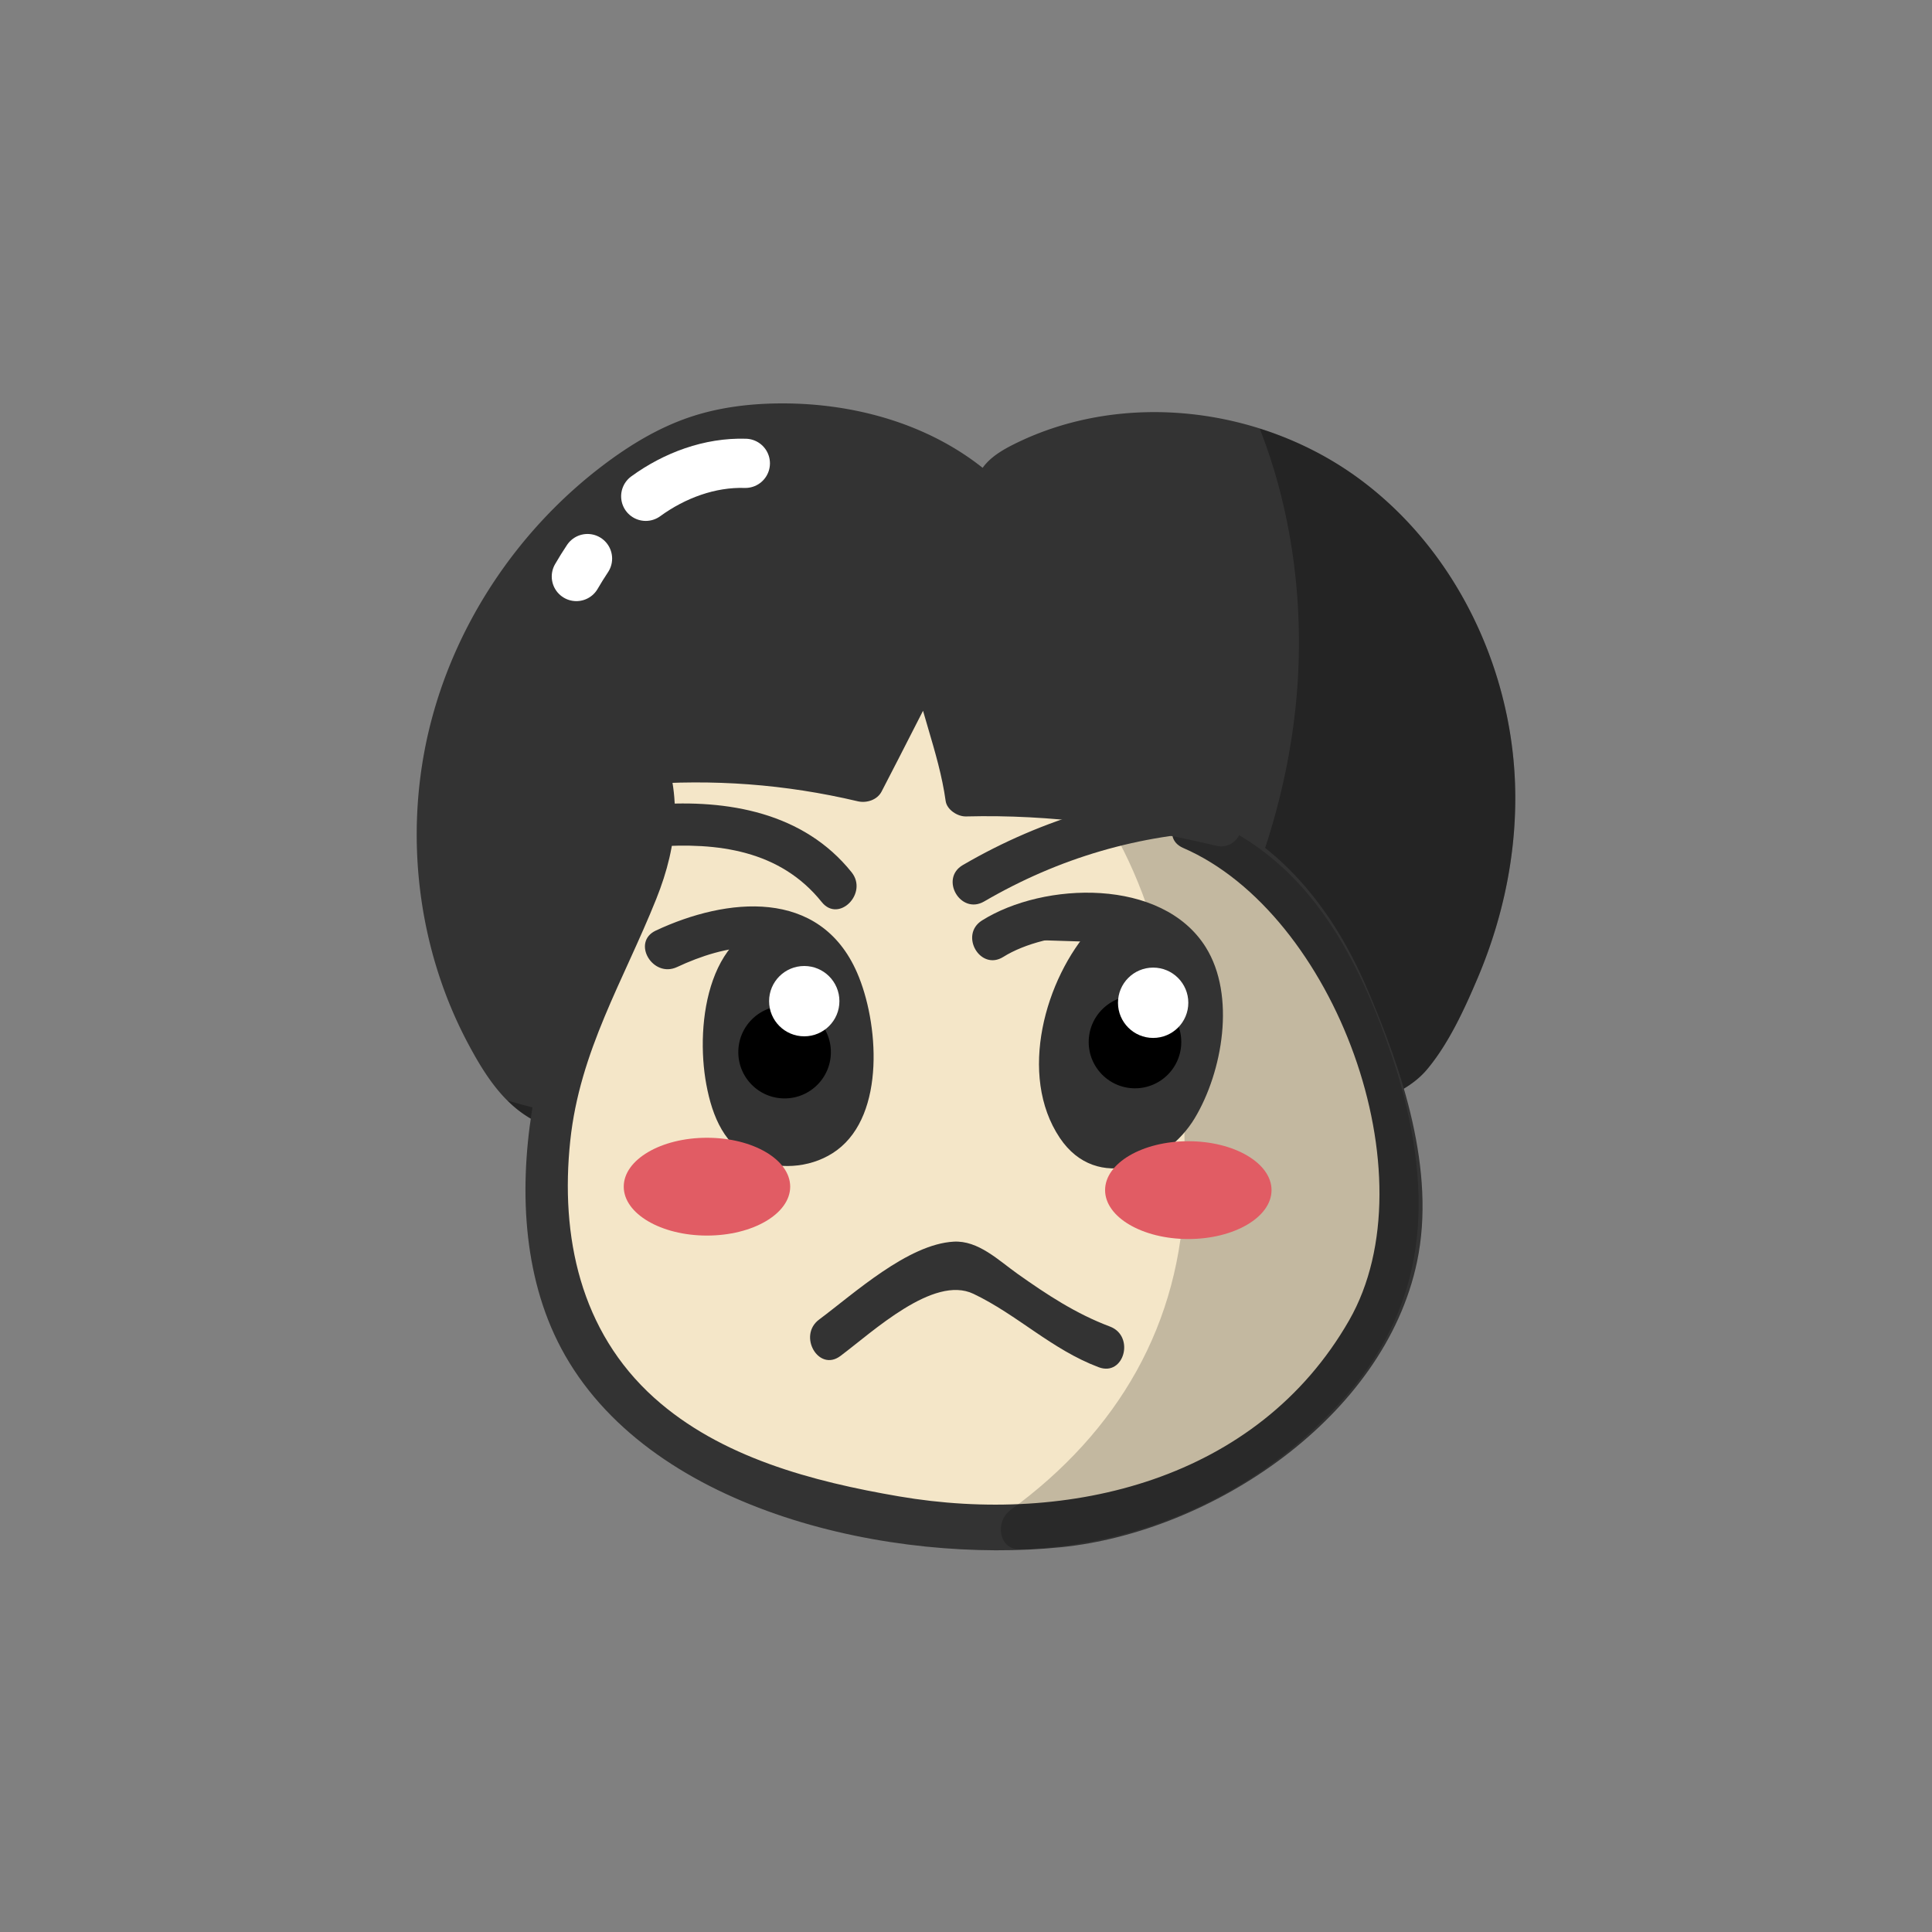 <svg xml:space="preserve" viewBox="0 0 100 100" y="0" x="0" xmlns="http://www.w3.org/2000/svg" id="Layer_1" version="1.1" style="height: 100%; width: 100%; background: rgb(255, 255, 255);" width="200px" height="200px"><rect x="0" y="0" width="100" height="100" fill="#808080" stroke="none"/><g class="ldl-scale" style="transform-origin: 50% 50%; transform: rotate(0deg) scale(0.8, 0.8);"><g class="ldl-ani"><g class="ldl-layer"><g class="ldl-ani"><g><g class="ldl-layer"><g class="ldl-ani" style="transform: scale(0.91); transform-origin: 50px 50px; animation: 1.111s linear -0.58s infinite normal forwards running breath-c0ece25f-798e-4882-9ec4-0636c5af5488;"><path fill="#333" d="M89.033 36.976c.175 4.737-.793 9.48-2.637 13.837-.934 2.205-2.066 4.689-3.616 6.538-1.44 1.717-3.802 2.346-5.887 3.146-9.637 3.698-19.978 5.518-30.295 5.436A82.805 82.805 0 0 1 28.79 63.86c-2.91-.666-5.817-1.464-8.623-2.49-2.693-.984-4.249-3.376-5.567-5.851-3.607-6.77-4.568-14.883-2.772-22.341s6.308-14.208 12.433-18.827c1.853-1.397 3.865-2.615 6.062-3.361 2.139-.727 4.414-.993 6.672-.99 5.064.008 10.221 1.432 14.187 4.58.557-.769 1.406-1.269 2.256-1.692 7.618-3.789 17.265-2.69 24.198 2.241 6.932 4.931 11.082 13.344 11.397 21.847z" style="fill: rgb(51, 51, 51);"></path></g></g></g></g></g><g class="ldl-layer"><g class="ldl-ani"><g opacity=".3"><g class="ldl-layer"><g class="ldl-ani" style="transform: scale(0.91); transform-origin: 50px 50px; animation: 1.111s linear -0.604s infinite normal forwards running breath-c0ece25f-798e-4882-9ec4-0636c5af5488;"><path d="M89.033 36.976c-.315-8.502-4.465-16.915-11.398-21.847-2.053-1.46-4.347-2.575-6.753-3.336 2.335 5.915 3.243 12.802 2.577 19.538-.58 5.858-2.294 11.576-4.817 16.707-1.277 2.597-2.795 5.512-4.626 7.591-1.701 1.931-4.144 2.402-6.339 3.121-10.146 3.321-20.691 4.238-30.91 2.815a67.585 67.585 0 0 1-9.358-1.995c.776.769 1.671 1.403 2.758 1.8 2.806 1.025 5.713 1.823 8.623 2.49a82.861 82.861 0 0 0 17.808 2.073c10.317.082 20.659-1.738 30.295-5.436 2.085-.8 4.447-1.428 5.887-3.146 1.55-1.849 2.682-4.333 3.616-6.538 1.845-4.357 2.813-9.1 2.637-13.837z" style=""></path></g></g></g></g></g><g class="ldl-layer"><g class="ldl-ani"><g><g class="ldl-layer"><g class="ldl-ani" style="transform: scale(0.91); transform-origin: 50px 50px; animation: 1.111s linear -0.628s infinite normal forwards running breath-c0ece25f-798e-4882-9ec4-0636c5af5488;"><path fill="#f4e6c8" d="M26.827 34.424c1.484 2.611 1.273 5.889.333 8.741-.94 2.853-2.536 5.437-3.783 8.169a35.668 35.668 0 0 0-3.148 12.736c-.252 4.425.371 9.008 2.562 12.861 2.076 3.651 5.455 6.444 9.201 8.345 3.746 1.901 7.86 2.965 11.99 3.732 5.615 1.043 11.475 1.551 16.988.059 3.432-.929 6.63-2.612 9.531-4.667 5.157-3.653 9.632-8.931 10.355-15.21.432-3.752-.506-7.521-1.614-11.132-1.116-3.64-2.432-7.262-4.505-10.455-2.074-3.193-4.975-5.956-8.541-7.291" style="fill: rgb(244, 230, 200);"></path></g></g><g class="ldl-layer"><g class="ldl-ani"><g><g class="ldl-layer"><g class="ldl-ani" style="transform: scale(0.91); transform-origin: 50px 50px; animation: 1.111s linear -0.652s infinite normal forwards running breath-c0ece25f-798e-4882-9ec4-0636c5af5488;"><path fill="#333" d="M25.532 35.181c2.479 5.552-1.25 10.536-3.45 15.396-1.418 3.132-2.429 6.413-2.959 9.814-.899 5.775-.587 12.114 2.373 17.296 6.408 11.22 23.368 14.843 35.282 13.634 10.694-1.085 22.973-9.221 25.293-20.302 1.354-6.469-1.053-13.611-3.595-19.506-2.351-5.453-5.978-10.095-11.522-12.497-1.753-.76-3.283 1.824-1.514 2.59 10.766 4.663 17.697 23.302 11.798 33.591-6.527 11.384-19.933 14.579-32.01 12.511-6.111-1.047-12.676-2.76-17.4-7.01-5.251-4.724-6.685-11.462-5.965-18.273.675-6.383 3.784-11.375 6.11-17.18 1.583-3.949 1.896-7.67.15-11.58-.786-1.758-3.372-.234-2.591 1.516z" style="fill: rgb(51, 51, 51);"></path></g></g></g></g></g></g></g></g><g class="ldl-layer"><g class="ldl-ani"><g opacity=".2"><g class="ldl-layer"><g class="ldl-ani" style="transform: scale(0.91); transform-origin: 50px 50px; animation: 1.111s linear -0.676s infinite normal forwards running breath-c0ece25f-798e-4882-9ec4-0636c5af5488;"><path d="M79.242 58.058c-1.116-3.64-2.432-7.262-4.505-10.455-2.074-3.193-4.975-5.956-8.541-7.291l-4.437-.664c1.003 1.644 1.835 3.472 2.478 5.393 1.444 4.315 2.057 9.055 2.47 13.787.41 4.695.622 9.562-.517 14.204-1.812 7.387-6.81 13.127-12.278 16.949 2.384-.031 4.751-.291 7.057-.915 3.432-.929 6.63-2.612 9.531-4.667 5.157-3.653 9.632-8.931 10.355-15.21.433-3.751-.505-7.519-1.613-11.131z" style=""></path></g></g><g class="ldl-layer"><g class="ldl-ani"><g><g class="ldl-layer"><g class="ldl-ani" style="transform: scale(0.91); transform-origin: 50px 50px; animation: 1.111s linear -0.7s infinite normal forwards running breath-c0ece25f-798e-4882-9ec4-0636c5af5488;"><path d="M80.689 57.66c-3.105-9.825-7.815-17.855-18.53-19.457-1.242-.186-2.395.971-1.694 2.203 4.242 7.463 5.269 17.065 5.066 25.545-.227 9.521-4.745 17.174-12.374 22.736-1.108.808-.862 2.857.757 2.795 8.678-.333 16.72-3.928 22.624-10.379 6.362-6.951 6.718-14.705 4.151-23.443-.543-1.848-3.439-1.062-2.893.798 2.443 8.316 1.956 15.327-4.404 21.584-5.322 5.237-12.026 8.155-19.478 8.441l.757 2.795c7.293-5.317 12.643-12.594 13.64-21.762 1.069-9.836-.31-21.924-5.255-30.624l-1.694 2.203c3.376.505 5.871.857 8.605 3.227 4.196 3.638 6.202 8.983 7.83 14.136.579 1.834 3.476 1.05 2.892-.798z" style=""></path></g></g></g></g></g></g></g></g><g class="ldl-layer"><g class="ldl-ani"><g><g class="ldl-layer"><g class="ldl-ani"><g><g class="ldl-layer"><g class="ldl-ani" style="transform: scale(0.91); transform-origin: 50px 50px; animation: 1.111s linear -0.725s infinite normal forwards running breath-c0ece25f-798e-4882-9ec4-0636c5af5488;"><path fill="#333" d="M27.887 41.519c4.456-.324 8.898.244 11.857 3.936 1.207 1.506 3.318-.628 2.121-2.121-3.409-4.253-8.806-5.19-13.978-4.814-1.914.138-1.929 3.14 0 2.999z" style="fill: rgb(51, 51, 51);"></path></g></g></g></g></g></g></g></g><g class="ldl-layer"><g class="ldl-ani"><g><g class="ldl-layer"><g class="ldl-ani" style="transform: scale(0.91); transform-origin: 50px 50px; animation: 1.111s linear -0.749s infinite normal forwards running breath-c0ece25f-798e-4882-9ec4-0636c5af5488;"><path fill="#333" d="M28.703 48.778c1.721-.842 3.551-1.544 5.464-1.659 1.913-.115 3.93.42 5.293 1.767.765.756 1.289 1.727 1.66 2.736.847 2.303 1.093 7.034-.271 9.294-1.445 2.394-5.777 2.477-7.016-.143-1.219-2.576-1.418-6.297-.544-8.991.605-1.865 2.136-3.776 4.087-3.579" style="fill: rgb(51, 51, 51);"></path></g></g><g class="ldl-layer"><g class="ldl-ani"><g><g class="ldl-layer"><g class="ldl-ani" style="transform: scale(0.91); transform-origin: 50px 50px; animation: 1.111s linear -0.773s infinite normal forwards running breath-c0ece25f-798e-4882-9ec4-0636c5af5488;"><path fill="#333" d="M29.46 50.073c3.309-1.55 7.961-2.645 9.947 1.395 1.031 2.097 1.226 5.046.659 7.303-.804 3.2-4.369 3.122-5.352.097-.767-2.361-1.085-9.056 2.66-9.165 1.926-.056 1.934-3.057 0-3-5.705.167-6.651 7.361-5.835 11.729.423 2.267 1.305 4.472 3.574 5.38 1.843.737 4.116.469 5.713-.718 3.472-2.579 2.957-9.115 1.431-12.618-2.638-6.057-9.277-5.352-14.311-2.994-1.747.819-.226 3.406 1.514 2.591z" style="fill: rgb(51, 51, 51);"></path></g></g></g></g></g></g></g></g><g class="ldl-layer"><g class="ldl-ani"><g><g class="ldl-layer"><g class="ldl-ani"><g><g class="ldl-layer"><g class="ldl-ani" style="transform: scale(0.91); transform-origin: 50px 50px; animation: 1.111s linear -0.797s infinite normal forwards running breath-c0ece25f-798e-4882-9ec4-0636c5af5488;"><path fill="#333" d="M51.289 45.412c5.33-3.104 11.047-4.779 17.209-5.013 1.924-.073 1.934-3.073 0-3-6.668.253-12.958 2.065-18.723 5.423-1.668.971-.159 3.565 1.514 2.59z" style="fill: rgb(51, 51, 51);"></path></g></g></g></g></g></g></g></g><g class="ldl-layer"><g class="ldl-ani"><g><g class="ldl-layer"><g class="ldl-ani" style="transform: scale(0.91); transform-origin: 50px 50px; animation: 1.111s linear -0.821s infinite normal forwards running breath-c0ece25f-798e-4882-9ec4-0636c5af5488;"><path fill="#333" d="M51.897 48.057c2.483-1.813 6.261-1.807 9.196-1.453a6.733 6.733 0 0 1 4.529 2.621c2.616 3.502.265 14.529-5.484 13.636-2.962-.46-3.308-4.245-3.293-6.701.017-2.882 1.088-5.791 3.142-7.845" style="fill: rgb(51, 51, 51);"></path></g></g><g class="ldl-layer"><g class="ldl-ani"><g><g class="ldl-layer"><g class="ldl-ani" style="transform: scale(0.91); transform-origin: 50px 50px; animation: 1.111s linear -0.845s infinite normal forwards running breath-c0ece25f-798e-4882-9ec4-0636c5af5488;"><path fill="#333" d="M52.654 49.352c2.997-1.882 9.796-2.604 11.926 1.018 1.135 1.93.639 4.926-.013 6.92-.732 2.24-3.825 6.46-5.745 2.57-1.607-3.256.01-8.04 2.226-10.485 1.294-1.428-.821-3.556-2.121-2.121-3.298 3.64-5.252 10.496-2.257 14.968 2.632 3.929 7.584 1.946 9.594-1.404 1.979-3.298 2.932-8.718.78-12.157-3.097-4.949-11.504-4.662-15.904-1.9-1.631 1.025-.127 3.622 1.514 2.591z" style="fill: rgb(51, 51, 51);"></path></g></g></g></g></g></g></g></g><g class="ldl-layer"><g class="ldl-ani"><g><g class="ldl-layer"><g class="ldl-ani"><g><g class="ldl-layer"><g class="ldl-ani" style="transform: scale(0.91); transform-origin: 50px 50px; animation: 1.111s linear -0.87s infinite normal forwards running breath-c0ece25f-798e-4882-9ec4-0636c5af5488;"><path fill="#333" d="M41.068 77.729c2.313-1.726 6.616-5.775 9.455-4.424 3.132 1.49 5.565 3.964 8.912 5.222 1.809.68 2.591-2.219.798-2.893-2.415-.907-4.478-2.267-6.567-3.747-1.356-.961-2.792-2.389-4.548-2.288-3.252.186-7.063 3.674-9.564 5.54-1.529 1.142-.035 3.747 1.514 2.59z" style="fill: rgb(51, 51, 51);"></path></g></g></g></g></g></g></g></g><g class="ldl-layer"><g class="ldl-ani"><g><g class="ldl-layer"><g class="ldl-ani" style="transform: scale(0.91); transform-origin: 50px 50px; animation: 1.111s linear -0.894s infinite normal forwards running breath-c0ece25f-798e-4882-9ec4-0636c5af5488;"><path fill="#f4e6c8" d="M26.72 35.611a46.31 46.31 0 0 1 15.982 1.231c1.236-2.356 3.563-6.986 4.798-9.342.215 2.698 2.285 7.669 2.5 10.366 7.09-.26 11.267.46 18.161 2.134" style="fill: rgb(244, 230, 200);"></path></g></g><g class="ldl-layer"><g class="ldl-ani"><g><g class="ldl-layer"><g class="ldl-ani" style="transform: scale(0.91); transform-origin: 50px 50px; animation: 1.111s linear -0.918s infinite normal forwards running breath-c0ece25f-798e-4882-9ec4-0636c5af5488;"><path fill="#333" d="M26.72 37.111c5.3-.414 10.398-.046 15.583 1.177.622.147 1.382-.09 1.694-.689 1.615-3.106 3.183-6.236 4.798-9.342l-2.742-.358c.489 3.537 2.011 6.83 2.5 10.366.087.628.853 1.116 1.446 1.101 6.102-.153 11.834.668 17.763 2.08 1.877.447 2.678-2.445.798-2.893-6.204-1.477-12.167-2.347-18.56-2.187l1.446 1.101c-.489-3.537-2.011-6.83-2.5-10.366-.179-1.292-2.186-1.427-2.742-.358-1.615 3.106-3.183 6.236-4.798 9.342l1.694-.689c-5.432-1.282-10.809-1.72-16.38-1.285-1.912.149-1.928 3.151 0 3z" style="fill: rgb(51, 51, 51);"></path></g></g></g></g></g></g></g></g><g class="ldl-layer"><g class="ldl-ani" style="transform: scale(0.91); transform-origin: 50px 50px; animation: 1.111s linear -0.942s infinite normal forwards running breath-c0ece25f-798e-4882-9ec4-0636c5af5488;"><ellipse fill="#e15c64" ry="3.477" rx="5.917" cy="65.689" cx="31.583" style="fill: rgb(225, 92, 100);"></ellipse></g></g><g class="ldl-layer"><g class="ldl-ani" style="transform: scale(0.91); transform-origin: 50px 50px; animation: 1.111s linear -0.966s infinite normal forwards running breath-c0ece25f-798e-4882-9ec4-0636c5af5488;"><ellipse fill="#e15c64" ry="3.477" rx="5.917" cy="65.935" cx="65.806" style="fill: rgb(225, 92, 100);"></ellipse></g></g><g class="ldl-layer"><g class="ldl-ani" style="transform: scale(0.91); transform-origin: 50px 50px; animation: 1.111s linear -0.99s infinite normal forwards running breath-c0ece25f-798e-4882-9ec4-0636c5af5488;"><path stroke-linecap="round" stroke="#fff" fill="none" stroke-miterlimit="10" stroke-linejoin="round" stroke-width="3.5" d="M23.09 21.033c-.278.417-.542.842-.793 1.275" style="stroke: rgb(255, 255, 255);"></path></g></g><g class="ldl-layer"><g class="ldl-ani" style="transform: scale(0.91); transform-origin: 50px 50px; animation: 1.111s linear -1.014s infinite normal forwards running breath-c0ece25f-798e-4882-9ec4-0636c5af5488;"><path stroke-linecap="round" stroke="#fff" fill="none" stroke-miterlimit="10" stroke-linejoin="round" stroke-width="3.5" d="M34.311 14.261c-2.531-.077-5.033.854-7.081 2.344" style="stroke: rgb(255, 255, 255);"></path></g></g><g class="ldl-layer"><g class="ldl-ani" style="transform: scale(0.91); transform-origin: 50px 50px; animation: 1.111s linear -1.039s infinite normal forwards running breath-c0ece25f-798e-4882-9ec4-0636c5af5488;"><circle stroke-miterlimit="10" stroke="#333" r="3.791" cy="56.124" cx="37.102" style="stroke: rgb(51, 51, 51);"></circle></g></g><g class="ldl-layer"><g class="ldl-ani" style="transform: scale(0.91); transform-origin: 50px 50px; animation: 1.111s linear -1.063s infinite normal forwards running breath-c0ece25f-798e-4882-9ec4-0636c5af5488;"><circle fill="#fff" r="2.5" cy="52.5" cx="38.5" style="fill: rgb(255, 255, 255);"></circle></g></g><g class="ldl-layer"><g class="ldl-ani" style="transform: scale(0.91); transform-origin: 50px 50px; animation: 1.111s linear -1.087s infinite normal forwards running breath-c0ece25f-798e-4882-9ec4-0636c5af5488;"><circle stroke-miterlimit="10" stroke="#333" r="3.791" cy="55.405" cx="62.015" style="stroke: rgb(51, 51, 51);"></circle></g></g><g class="ldl-layer"><g class="ldl-ani" style="transform: scale(0.91); transform-origin: 50px 50px; animation: 1.111s linear -1.111s infinite normal forwards running breath-c0ece25f-798e-4882-9ec4-0636c5af5488;"><circle fill="#fff" r="2.5" cy="52.614" cx="63.306" style="fill: rgb(255, 255, 255);"></circle></g></g></g></g></svg>